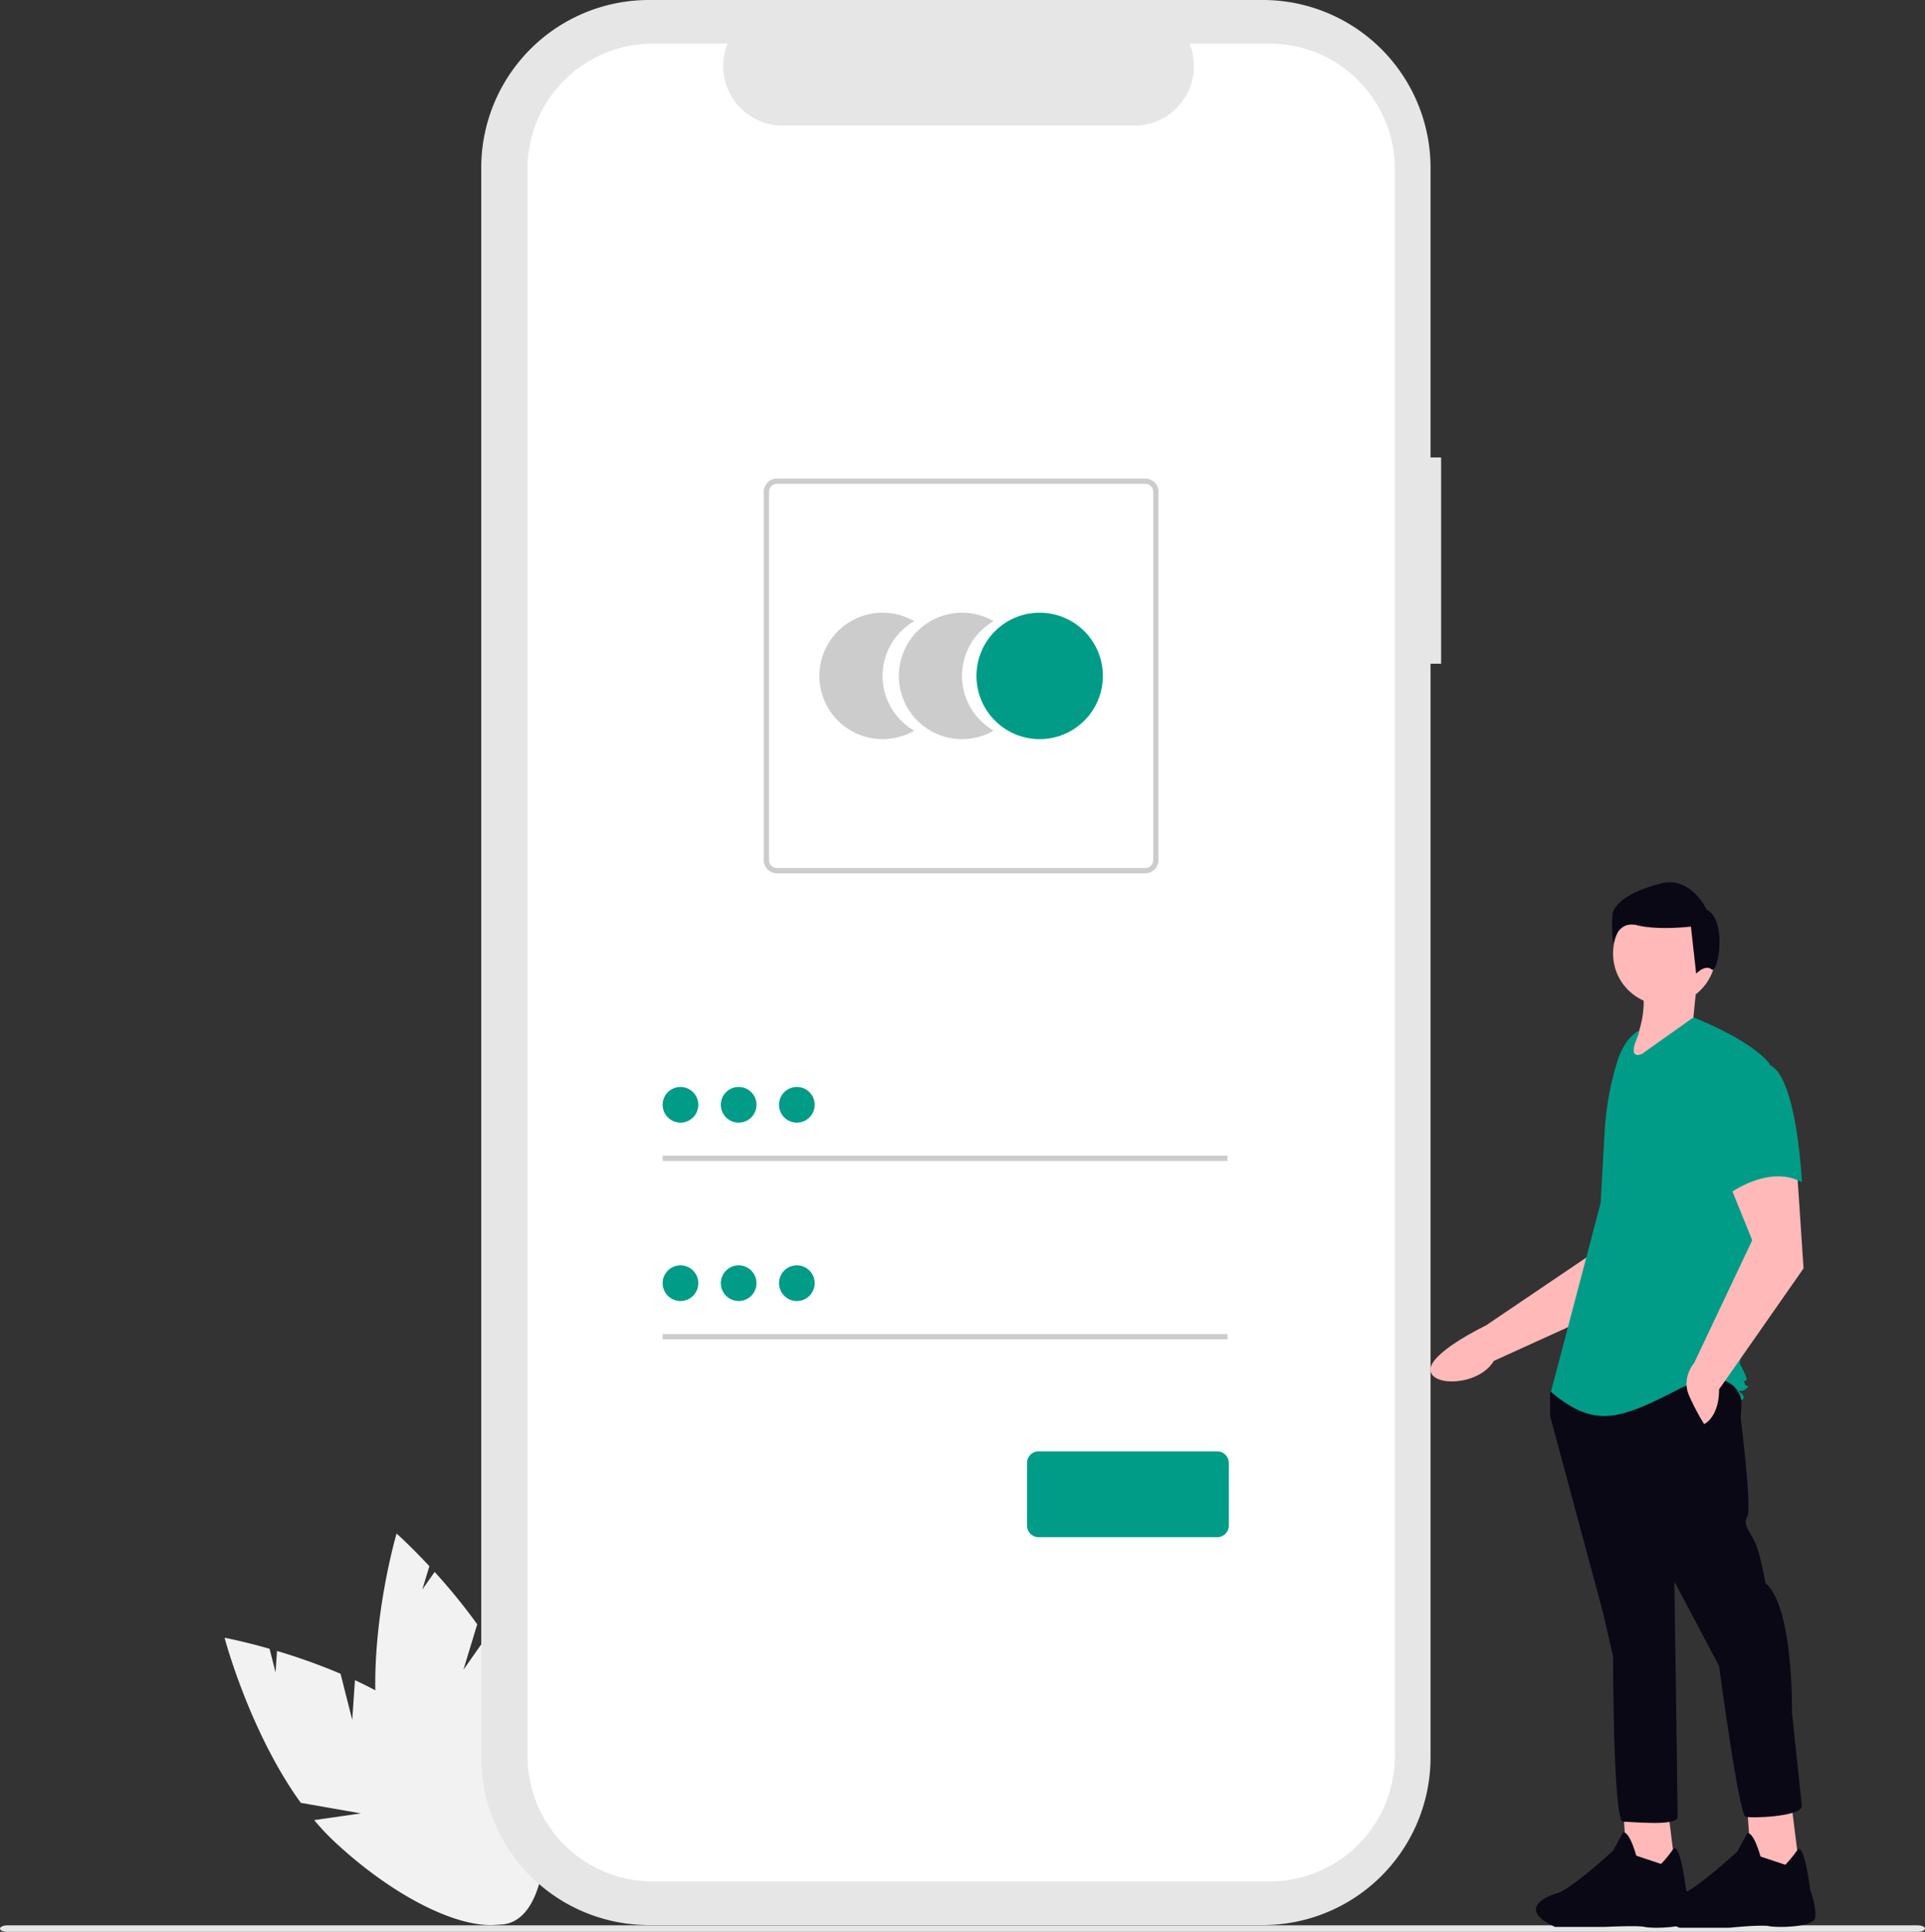 <svg height="722.539" viewBox="0 0 720 722.539" width="720" xmlns="http://www.w3.org/2000/svg"><rect x="0" y="0" width="720" height="722.539" fill="#333333" stroke="none"/><path d="m275.321 690.449-4.372-17.249a223.916 223.916 0 0 0 -23.758-8.524l-.552 8.015-2.238-8.83c-10.012-2.862-16.824-4.121-16.824-4.121s9.2 34.987 28.5 61.735l22.486 3.95-17.469 2.519a90.608 90.608 0 0 0 7.811 8.28c28.072 26.057 59.34 38.013 69.838 26.7s-3.749-41.6-31.822-67.656c-8.7-8.078-19.635-14.56-30.579-19.664z" fill="#f2f2f2" transform="translate(-143.577 -47.195)"/><path d="m345.1 652.214 5.171-17.023a223.933 223.933 0 0 0 -15.931-19.578l-4.615 6.576 2.648-8.716c-7.093-7.623-12.273-12.221-12.273-12.221s-10.208 34.706-7.516 67.579l17.207 15-16.259-6.874a90.606 90.606 0 0 0 2.409 11.128c10.562 36.817 31.149 63.214 45.982 58.958s18.295-37.551 7.732-74.368c-3.274-11.414-9.283-22.614-16.013-32.638z" fill="#f2f2f2" transform="translate(-171.772 -27.692)"/><path d="m734.978 247.559h-3.956v-108.372a62.725 62.725 0 0 0 -62.722-62.725h-229.613a62.725 62.725 0 0 0 -62.725 62.725v594.549a62.725 62.725 0 0 0 62.725 62.725h229.613a62.725 62.725 0 0 0 62.724-62.724v-409.037h3.956z" fill="#e6e6e6" transform="translate(-195.964 -76.462)"/><path d="m671.423 93.336h-29.969a22.255 22.255 0 0 1 -20.607 30.659h-131.541a22.254 22.254 0 0 1 -20.606-30.66h-27.992a46.843 46.843 0 0 0 -46.843 46.843v593.686a46.843 46.843 0 0 0 46.843 46.843h230.715a46.843 46.843 0 0 0 46.843-46.843v-593.687a46.843 46.843 0 0 0 -46.842-46.842z" fill="#fff" transform="translate(-196.559 -77.023)"/><path d="m530.421 337.151a23.626 23.626 0 0 1 11.827-20.472 23.637 23.637 0 1 0 0 40.939 23.621 23.621 0 0 1 -11.823-20.467z" fill="#ccc" transform="translate(-200.314 -84.345)"/><path d="m561.158 337.151a23.625 23.625 0 0 1 11.827-20.472 23.637 23.637 0 1 0 0 40.939 23.621 23.621 0 0 1 -11.823-20.467z" fill="#ccc" transform="translate(-201.337 -84.345)"/><circle cx="388.862" cy="252.806" fill="#009c88" r="23.637"/><path d="m627.963 409.252h-137.763a4.953 4.953 0 0 1 -4.947-4.947v-137.762a4.953 4.953 0 0 1 4.947-4.943h137.763a4.953 4.953 0 0 1 4.947 4.947v137.753a4.953 4.953 0 0 1 -4.947 4.947zm-137.763-145.676a2.971 2.971 0 0 0 -2.968 2.968v137.762a2.971 2.971 0 0 0 2.968 2.968h137.763a2.971 2.971 0 0 0 2.968-2.968v-137.762a2.971 2.971 0 0 0 -2.968-2.968z" fill="#ccc" transform="translate(-199.598 -82.618)"/><path d="m247.841 432.234h211.284v1.979h-211.284z" fill="#ccc"/><circle cx="254.513" cy="413.206" fill="#009c88" r="6.672"/><path d="m247.841 498.955h211.284v1.979h-211.284z" fill="#ccc"/><g fill="#009c88"><circle cx="254.513" cy="479.928" r="6.672"/><path d="m658.244 670.068h-66.772a4.355 4.355 0 0 1 -4.35-4.35v-23.4a4.355 4.355 0 0 1 4.35-4.35h66.772a4.355 4.355 0 0 1 4.35 4.35v23.4a4.355 4.355 0 0 1 -4.35 4.35z" transform="translate(-202.986 -95.134)"/><circle cx="276.278" cy="413.206" r="6.672"/><circle cx="298.043" cy="413.206" r="6.672"/><circle cx="276.278" cy="479.928" r="6.672"/><circle cx="298.043" cy="479.928" r="6.672"/></g><path d="m966.106 823.539h-714.464c-1.529 0-2.768-.546-2.768-1.218s1.239-1.219 2.768-1.219h714.464c1.528 0 2.768.546 2.768 1.219s-1.24 1.218-2.768 1.218z" fill="#e6e6e6" transform="translate(-248.874 -101)"/><path d="m893.722 361.268-16.8 33.257-50.222 22.834c-5.364 9.065-22.409 9.759-23.649 3.9-1.391-6.576 20.7-17.161 20.7-17.161l42.012-28.416 3.676-24.463z" fill="#ffb9b9" transform="translate(-267.97 91.633)"/><path d="m742.662 464.215 3.098 24.785-17.969 1.24-1.858-26.023z" fill="#ffb9b9" transform="translate(-118.891 211.863)"/><path d="m900.869 676.83a48.641 48.641 0 0 0 4.434-5.422c2.575-3.564 4.86 14.716 4.86 14.716s2.479 7.435 1.859 11.153-14.87 3.718-17.349 3.1-14.87 0-14.87 0h-18.588c-16.11-7.435 0-12.392 0-12.392 4.957-.62 21.686-16.11 21.686-16.11l3.718-6.815c2.478-.62 4.957 8.674 4.957 8.674z" fill="#090814" transform="translate(-279.575 20.315)"/><path d="m802.8 464.616 3.1 24.784-17.969 1.24-1.859-26.024z" fill="#ffb9b9" transform="translate(-132.558 211.772)"/><path d="m961.005 677.231a48.7 48.7 0 0 0 4.434-5.422c2.575-3.564 4.86 14.716 4.86 14.716s2.478 6.816 1.859 10.533-14.87 3.717-17.349 3.1-14.87.62-14.87.62h-18.588c-16.11-7.435 0-12.392 0-12.392 4.957-.62 21.686-16.11 21.686-16.11l3.718-6.815c2.478-.62 4.957 8.674 4.957 8.674z" fill="#090814" transform="translate(-293.243 20.224)"/><path d="m930.929 446.165c2.479 3.1 1.239 13.631 1.239 13.631s4.337 34.078 2.478 37.176 1.239 5.576 3.1 9.914 3.718 14.87 3.718 14.87c10.533 8.674 9.914 48.329 9.914 48.329l3.717 35.317c-1.239 3.718-18.588 4.337-21.066 3.718s-9.914-56.384-9.914-56.384l-16.729-31.6s1.239 84.265 1.239 87.983-16.729 1.859-20.447 1.859-3.718-61.96-3.718-61.96l-3.718-16.109-19.827-73.732v-8.677l3.1-4.337s64.436-3.096 66.914.002z" fill="#090814" transform="translate(-281.136 70.367)"/><circle cx="622.533" cy="356.676" fill="#ffb9b9" r="19.208"/><path d="m901.99 251.326c3.893 8.67 1.588 20.779-6.2 34.078l31.6-14.87-4.957-4.337 1.239-12.392z" fill="#ffb9b9" transform="translate(-289.061 114.333)"/><path d="m894.154 275.527c-4.138 2.46-6.613 6.98-8.034 11.58a109.735 109.735 0 0 0 -4.716 26.218l-1.5 26.64-18.588 70.635c16.109 13.631 25.4 10.533 47.089-.62s24.165 3.72 24.165 3.72 1.859-.62 0-2.478 0 0 1.859-1.859 0 0-.62-1.859 0-.62.62-1.239-2.478-6.2-2.478-6.2l4.957-46.47 6.2-65.677c-7.435-9.294-28.5-17.349-28.5-17.349l-19.214 13.631c-6.2 2.478-1.239-7.435-1.239-7.435z" fill="#009c88" transform="translate(-281.227 109.96)"/><path d="m968.242 343.937 2.478 37.176-31.6 45.231c0 10.533-5.576 13.012-5.576 13.012a81.9 81.9 0 0 1 -5.576-10.533c-3.1-6.816 1.859-12.392 1.859-12.392l21.686-45.85-9.294-22.925z" fill="#ffb9b9" transform="translate(-296.143 93.286)"/><path d="m960.1 293.046c10.533 3.718 12.392 43.992 12.392 43.992-12.392-6.816-27.262 4.337-27.262 4.337s-3.1-10.533-6.816-24.164a23.68 23.68 0 0 1 4.957-22.306s6.192-5.576 16.729-1.859z" fill="#009c88" transform="translate(-298.53 105.143)"/><path d="m928.148 237.734c-2.445-1.956-5.781 1.6-5.781 1.6l-1.956-17.606s-12.226 1.467-20.051-.489-9.047 7.091-9.047 7.091a62.8 62.8 0 0 1 -.245-11c.489-4.4 6.847-8.8 18.095-11.737s17.116 9.781 17.116 9.781c7.821 3.909 4.314 24.317 1.869 22.36z" fill="#090814" transform="translate(-287.958 124.827)"/></svg>